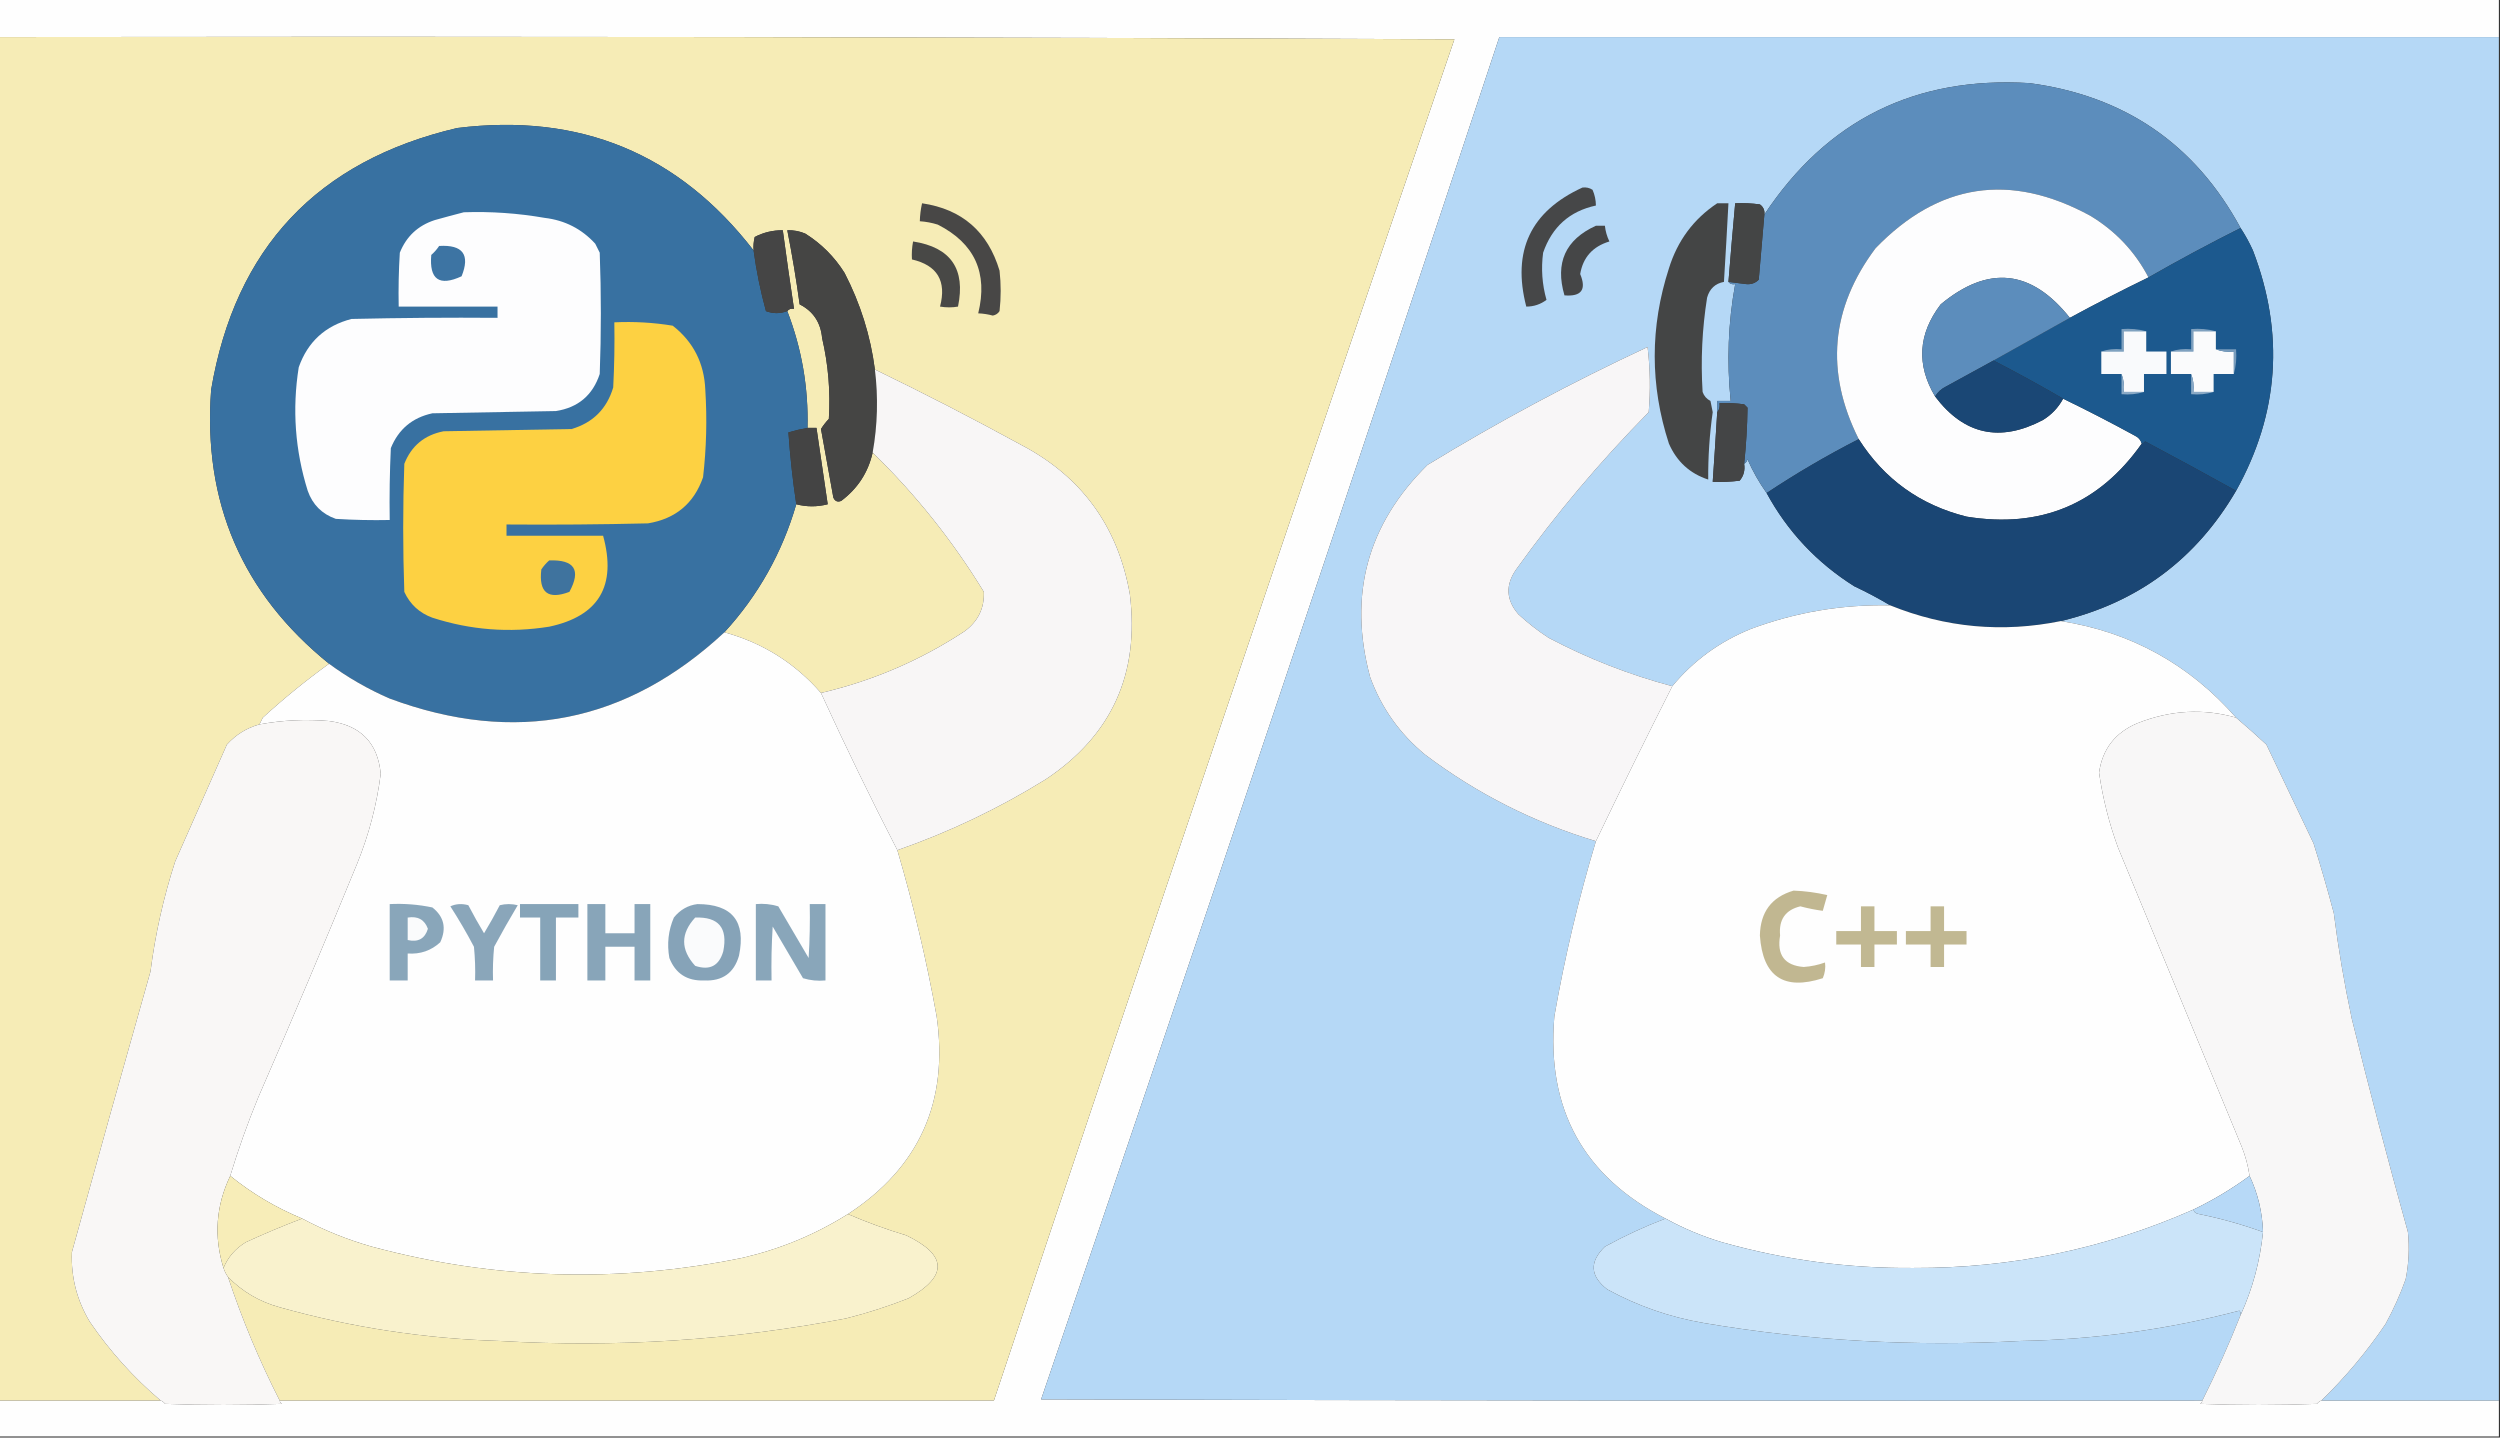 <?xml version="1.0" encoding="UTF-8"?>
<!DOCTYPE svg PUBLIC "-//W3C//DTD SVG 1.1//EN" "http://www.w3.org/Graphics/SVG/1.1/DTD/svg11.dtd">
<svg xmlns="http://www.w3.org/2000/svg" version="1.1" width="1113px" height="640px" style="shape-rendering:geometricPrecision; text-rendering:geometricPrecision; image-rendering:optimizeQuality; fill-rule:evenodd; clip-rule:evenodd" xmlns:xlink="http://www.w3.org/1999/xlink">
<rect width="100%" height="100%" fill="#333333" stroke="none"/>
<g><path style="opacity:1" fill="#fefefe" d="M -0.5,-0.5 C 370.5,-0.5 741.5,-0.5 1112.5,-0.5C 1112.5,5.167 1112.5,10.833 1112.5,16.5C 964.167,16.5 815.833,16.5 667.5,16.5C 600.375,219.041 532.375,421.208 463.5,623C 635.833,623.5 808.166,623.667 980.5,623.5C 980.389,624.117 980.056,624.617 979.5,625C 996.833,625.667 1014.17,625.667 1031.5,625C 1032.04,624.283 1032.71,623.783 1033.5,623.5C 1059.83,623.5 1086.17,623.5 1112.5,623.5C 1112.5,628.833 1112.5,634.167 1112.5,639.5C 741.5,639.5 370.5,639.5 -0.5,639.5C -0.5,634.167 -0.5,628.833 -0.5,623.5C 23.5,623.5 47.5,623.5 71.5,623.5C 72.289,623.783 72.956,624.283 73.5,625C 90.833,625.667 108.167,625.667 125.5,625C 124.944,624.617 124.611,624.117 124.5,623.5C 230.5,623.5 336.5,623.5 442.5,623.5C 510.026,421.255 578.359,219.255 647.5,17.5C 431.501,16.5 215.501,16.167 -0.5,16.5C -0.5,10.833 -0.5,5.167 -0.5,-0.5 Z"/></g>
<g><path style="opacity:1" fill="#f6ecb6" d="M -0.5,16.5 C 215.501,16.167 431.501,16.5 647.5,17.5C 578.359,219.255 510.026,421.255 442.5,623.5C 336.5,623.5 230.5,623.5 124.5,623.5C 115.447,605.73 107.781,587.397 101.5,568.5C 107.851,575.017 115.518,579.517 124.5,582C 156.514,591.002 189.18,596.002 222.5,597C 274.278,600.056 325.611,596.722 376.5,587C 386.03,584.601 395.363,581.601 404.5,578C 422.088,568.099 421.755,558.766 403.5,550C 394.439,547.264 385.772,544.098 377.5,540.5C 409.257,519.799 422.423,490.466 417,452.5C 412.496,427.495 406.663,402.828 399.5,378.5C 422.646,370.427 444.646,359.927 465.5,347C 494.928,327.449 507.428,299.949 503,264.5C 497.66,234.276 481.493,212.109 454.5,198C 433.12,186.31 411.453,175.143 389.5,164.5C 387.557,149.498 383.057,135.164 376,121.5C 371.5,114.333 365.667,108.5 358.5,104C 355.937,102.921 353.271,102.421 350.5,102.5C 352.656,113.422 354.489,124.422 356,135.5C 362.034,138.561 365.368,143.561 366,150.5C 368.757,162.368 369.757,174.368 369,186.5C 367.663,187.904 366.497,189.404 365.5,191C 367.333,201.167 369.167,211.333 371,221.5C 371.725,223.158 372.892,223.658 374.5,223C 381.819,217.521 386.485,210.355 388.5,201.5C 407.625,220.091 424.125,240.757 438,263.5C 438.293,270.75 435.46,276.583 429.5,281C 409.87,293.939 388.537,303.105 365.5,308.5C 353.904,295.199 339.571,286.199 322.5,281.5C 337.556,265.064 348.223,246.064 354.5,224.5C 359.121,225.709 363.787,225.709 368.5,224.5C 366.833,213.164 365.166,201.831 363.5,190.5C 362.167,190.5 360.833,190.5 359.5,190.5C 359.953,172.553 356.953,155.22 350.5,138.5C 351.209,137.596 352.209,137.263 353.5,137.5C 351.743,125.867 350.076,114.201 348.5,102.5C 344.005,102.493 339.838,103.493 336,105.5C 335.505,107.473 335.338,109.473 335.5,111.5C 302.147,68.345 258.147,50.178 203.5,57C 141.211,71.622 104.711,110.455 94,173.5C 90.278,223.558 107.778,264.225 146.5,295.5C 136.275,302.879 126.442,310.879 117,319.5C 116.487,320.527 115.987,321.527 115.5,322.5C 109.8,324.1 104.967,327.1 101,331.5C 93.333,348.833 85.667,366.167 78,383.5C 72.803,399.484 69.136,415.817 67,432.5C 55.173,474.143 43.506,515.81 32,557.5C 31.579,568.582 34.246,578.915 40,588.5C 48.913,601.581 59.413,613.248 71.5,623.5C 47.5,623.5 23.5,623.5 -0.5,623.5C -0.5,421.167 -0.5,218.833 -0.5,16.5 Z"/></g>
<g><path style="opacity:1" fill="#b5d8f6" d="M 1112.5,16.5 C 1112.5,218.833 1112.5,421.167 1112.5,623.5C 1086.17,623.5 1059.83,623.5 1033.5,623.5C 1044.18,613.123 1053.68,601.79 1062,589.5C 1065.55,583.07 1068.55,576.404 1071,569.5C 1072.4,562.548 1072.73,555.548 1072,548.5C 1063.21,516.99 1054.87,485.324 1047,453.5C 1043.68,437.938 1041.01,422.272 1039,406.5C 1036.25,396.103 1033.25,385.77 1030,375.5C 1023.02,360.864 1016.02,346.198 1009,331.5C 1004.56,327.375 1000.06,323.375 995.5,319.5C 974.644,295.74 948.644,281.407 917.5,276.5C 951.755,268.242 977.755,248.909 995.5,218.5C 1014.64,184.089 1017.14,148.422 1003,111.5C 1001.39,107.944 999.559,104.611 997.5,101.5C 977.29,64.172 945.956,42.672 903.5,37C 852.7,33.901 813.367,53.401 785.5,95.5C 785.703,93.61 785.037,92.11 783.5,91C 779.848,90.501 776.182,90.335 772.5,90.5C 771.427,102.159 770.427,113.825 769.5,125.5C 770.209,126.404 771.209,126.737 772.5,126.5C 769.364,143.716 768.697,161.049 770.5,178.5C 768.5,178.5 766.5,178.5 764.5,178.5C 764.5,180.167 764.5,181.833 764.5,183.5C 763.889,193.837 763.222,204.171 762.5,214.5C 766.514,214.666 770.514,214.499 774.5,214C 776.278,211.865 776.945,209.365 776.5,206.5C 777.222,206.082 777.722,205.416 778,204.5C 780.34,209.855 783.174,214.855 786.5,219.5C 795.833,236.67 808.833,250.503 825.5,261C 831.053,263.608 836.387,266.441 841.5,269.5C 820.172,269.047 799.505,272.547 779.5,280C 765.638,285.587 753.972,294.087 744.5,305.5C 725.373,300.401 707.04,293.235 689.5,284C 684.714,280.882 680.214,277.382 676,273.5C 670.467,267.097 670.133,260.43 675,253.5C 692.788,228.701 712.454,205.368 734,183.5C 734.832,173.816 734.665,164.149 733.5,154.5C 699.72,170.219 667.054,187.719 635.5,207C 608.661,233.522 600.161,265.022 610,301.5C 615,315.18 623.167,326.68 634.5,336C 657.457,353.312 682.79,366.146 710.5,374.5C 702.769,400.094 696.602,426.094 692,452.5C 688.457,493.764 704.957,523.764 741.5,542.5C 732.385,545.95 723.385,550.117 714.5,555C 707.549,561.722 707.882,568.055 715.5,574C 728.997,581.388 743.33,586.388 758.5,589C 805.178,596.945 852.178,599.612 899.5,597C 932.594,596.388 965.094,591.888 997,583.5C 997.464,584.094 997.631,584.761 997.5,585.5C 992.385,598.399 986.718,611.065 980.5,623.5C 808.166,623.667 635.833,623.5 463.5,623C 532.375,421.208 600.375,219.041 667.5,16.5C 815.833,16.5 964.167,16.5 1112.5,16.5 Z"/></g>
<g><path style="opacity:1" fill="#5c8dbc" d="M 997.5,101.5 C 983.648,108.454 969.981,115.787 956.5,123.5C 950.488,111.984 941.821,102.817 930.5,96C 894.881,76.661 863.048,81.495 835,110.5C 814.991,137.238 812.491,165.571 827.5,195.5C 813.333,202.747 799.666,210.747 786.5,219.5C 783.174,214.855 780.34,209.855 778,204.5C 777.722,205.416 777.222,206.082 776.5,206.5C 777.389,198.17 777.889,189.836 778,181.5C 777.5,181 777,180.5 776.5,180C 772.848,179.501 769.182,179.335 765.5,179.5C 765.768,181.099 765.434,182.432 764.5,183.5C 764.5,181.833 764.5,180.167 764.5,178.5C 766.5,178.5 768.5,178.5 770.5,178.5C 768.697,161.049 769.364,143.716 772.5,126.5C 771.209,126.737 770.209,126.404 769.5,125.5C 772.157,125.83 774.824,126.163 777.5,126.5C 779.693,126.674 781.527,126.007 783,124.5C 783.836,114.824 784.669,105.158 785.5,95.5C 813.367,53.401 852.7,33.901 903.5,37C 945.956,42.672 977.29,64.172 997.5,101.5 Z"/></g>
<g><path style="opacity:1" fill="#3871a1" d="M 335.5,111.5 C 336.732,120.628 338.566,129.628 341,138.5C 344.131,139.7 347.298,139.7 350.5,138.5C 356.953,155.22 359.953,172.553 359.5,190.5C 356.611,191.008 353.778,191.675 351,192.5C 351.739,203.182 352.906,213.849 354.5,224.5C 348.223,246.064 337.556,265.064 322.5,281.5C 279.047,321.89 229.38,331.724 173.5,311C 163.838,306.805 154.838,301.638 146.5,295.5C 107.778,264.225 90.278,223.558 94,173.5C 104.711,110.455 141.211,71.622 203.5,57C 258.147,50.178 302.147,68.345 335.5,111.5 Z"/></g>
<g><path style="opacity:1" fill="#464748" d="M 704.5,83.5 C 706.144,83.287 707.644,83.62 709,84.5C 709.977,86.74 710.477,89.073 710.5,91.5C 698.799,94.028 690.965,101.028 687,112.5C 686.05,119.629 686.55,126.629 688.5,133.5C 685.85,135.494 682.85,136.494 679.5,136.5C 673.075,111.742 681.408,94.076 704.5,83.5 Z"/></g>
<g><path style="opacity:1" fill="#fdfdfe" d="M 956.5,123.5 C 944.677,129.245 933.01,135.245 921.5,141.5C 904.327,119.917 885.16,117.917 864,135.5C 853.937,148.718 853.104,162.385 861.5,176.5C 874.38,193.55 890.38,197.05 909.5,187C 913.38,184.621 916.38,181.454 918.5,177.5C 929.27,182.719 939.937,188.219 950.5,194C 952.063,194.759 953.063,195.926 953.5,197.5C 934.433,224.522 908.433,235.356 875.5,230C 854.849,224.832 838.849,213.332 827.5,195.5C 812.491,165.571 814.991,137.238 835,110.5C 863.048,81.495 894.881,76.661 930.5,96C 941.821,102.817 950.488,111.984 956.5,123.5 Z"/></g>
<g><path style="opacity:1" fill="#484746" d="M 410.5,90.5 C 428.303,93.13 439.803,103.13 445,120.5C 445.667,126.5 445.667,132.5 445,138.5C 444.326,139.578 443.326,140.245 442,140.5C 439.863,139.923 437.696,139.59 435.5,139.5C 439.912,121.496 433.912,108.329 417.5,100C 414.883,99.178 412.216,98.678 409.5,98.5C 409.575,95.794 409.908,93.127 410.5,90.5 Z"/></g>
<g><path style="opacity:1" fill="#444545" d="M 764.5,90.5 C 766.167,90.5 767.833,90.5 769.5,90.5C 768.889,102.17 768.222,113.837 767.5,125.5C 763.618,126.211 761.118,128.544 760,132.5C 757.79,146.429 757.123,160.429 758,174.5C 758.637,176.303 759.803,177.636 761.5,178.5C 761.833,180.167 762.167,181.833 762.5,183.5C 761.086,193.452 760.42,203.452 760.5,213.5C 752.339,210.844 746.506,205.511 743,197.5C 734.571,171.558 734.571,145.558 743,119.5C 746.801,107.187 753.967,97.521 764.5,90.5 Z"/></g>
<g><path style="opacity:1" fill="#444545" d="M 785.5,95.5 C 784.669,105.158 783.836,114.824 783,124.5C 781.527,126.007 779.693,126.674 777.5,126.5C 774.824,126.163 772.157,125.83 769.5,125.5C 770.427,113.825 771.427,102.159 772.5,90.5C 776.182,90.335 779.848,90.501 783.5,91C 785.037,92.11 785.703,93.61 785.5,95.5 Z"/></g>
<g><path style="opacity:1" fill="#fdfdfe" d="M 206.5,94.5 C 218.589,94.095 230.589,94.928 242.5,97C 251.465,98.065 258.965,101.899 265,108.5C 265.667,109.833 266.333,111.167 267,112.5C 267.667,130.5 267.667,148.5 267,166.5C 263.876,175.956 257.376,181.456 247.5,183C 229.167,183.333 210.833,183.667 192.5,184C 183.58,185.923 177.413,191.09 174,199.5C 173.5,210.161 173.333,220.828 173.5,231.5C 165.493,231.666 157.493,231.5 149.5,231C 143.333,228.833 139.167,224.667 137,218.5C 131.368,200.502 130.035,182.169 133,163.5C 137.001,152.167 144.834,145 156.5,142C 178.164,141.5 199.831,141.333 221.5,141.5C 221.5,139.833 221.5,138.167 221.5,136.5C 206.833,136.5 192.167,136.5 177.5,136.5C 177.334,128.493 177.5,120.493 178,112.5C 180.899,105.268 186.066,100.435 193.5,98C 197.936,96.755 202.269,95.589 206.5,94.5 Z"/></g>
<g><path style="opacity:1" fill="#454647" d="M 710.5,100.5 C 711.833,100.5 713.167,100.5 714.5,100.5C 714.756,102.937 715.423,105.271 716.5,107.5C 709.085,109.74 704.752,114.573 703.5,122C 706.384,128.954 704.051,132.12 696.5,131.5C 692.25,117.007 696.917,106.674 710.5,100.5 Z"/></g>
<g><path style="opacity:1" fill="#1c598e" d="M 997.5,101.5 C 999.559,104.611 1001.39,107.944 1003,111.5C 1017.14,148.422 1014.64,184.089 995.5,218.5C 982.107,211.052 968.607,203.719 955,196.5C 954.617,197.056 954.117,197.389 953.5,197.5C 953.063,195.926 952.063,194.759 950.5,194C 939.937,188.219 929.27,182.719 918.5,177.5C 908.362,171.595 898.029,165.929 887.5,160.5C 898.77,154.195 910.103,147.862 921.5,141.5C 933.01,135.245 944.677,129.245 956.5,123.5C 969.981,115.787 983.648,108.454 997.5,101.5 Z"/></g>
<g><path style="opacity:1" fill="#454544" d="M 389.5,164.5 C 391.023,176.893 390.69,189.226 388.5,201.5C 386.485,210.355 381.819,217.521 374.5,223C 372.892,223.658 371.725,223.158 371,221.5C 369.167,211.333 367.333,201.167 365.5,191C 366.497,189.404 367.663,187.904 369,186.5C 369.757,174.368 368.757,162.368 366,150.5C 365.368,143.561 362.034,138.561 356,135.5C 354.489,124.422 352.656,113.422 350.5,102.5C 353.271,102.421 355.937,102.921 358.5,104C 365.667,108.5 371.5,114.333 376,121.5C 383.057,135.164 387.557,149.498 389.5,164.5 Z"/></g>
<g><path style="opacity:1" fill="#454545" d="M 350.5,138.5 C 347.298,139.7 344.131,139.7 341,138.5C 338.566,129.628 336.732,120.628 335.5,111.5C 335.338,109.473 335.505,107.473 336,105.5C 339.838,103.493 344.005,102.493 348.5,102.5C 350.076,114.201 351.743,125.867 353.5,137.5C 352.209,137.263 351.209,137.596 350.5,138.5 Z"/></g>
<g><path style="opacity:1" fill="#484846" d="M 406.5,107.5 C 423.308,110.104 429.974,119.77 426.5,136.5C 423.956,136.949 421.29,136.949 418.5,136.5C 421.484,125.123 417.317,118.123 406,115.5C 405.825,112.843 405.992,110.176 406.5,107.5 Z"/></g>
<g><path style="opacity:1" fill="#3d74a3" d="M 195.5,109.5 C 206.055,108.871 209.388,113.371 205.5,123C 195.553,127.608 191.053,124.442 192,113.5C 193.376,112.295 194.542,110.962 195.5,109.5 Z"/></g>
<g><path style="opacity:1" fill="#5c8dbc" d="M 921.5,141.5 C 910.103,147.862 898.77,154.195 887.5,160.5C 880.554,164.309 873.554,168.142 866.5,172C 864.308,173.067 862.642,174.567 861.5,176.5C 853.104,162.385 853.937,148.718 864,135.5C 885.16,117.917 904.327,119.917 921.5,141.5 Z"/></g>
<g><path style="opacity:1" fill="#fdd142" d="M 273.5,143.5 C 282.25,143.09 290.916,143.59 299.5,145C 308.671,152.174 313.505,161.674 314,173.5C 314.827,186.534 314.493,199.534 313,212.5C 308.944,224.128 300.777,230.961 288.5,233C 267.503,233.5 246.503,233.667 225.5,233.5C 225.5,235.167 225.5,236.833 225.5,238.5C 239.833,238.5 254.167,238.5 268.5,238.5C 274.621,260.796 266.621,274.296 244.5,279C 226.839,281.834 209.506,280.5 192.5,275C 186.728,272.894 182.562,269.061 180,263.5C 179.333,244.5 179.333,225.5 180,206.5C 183.138,198.502 188.972,193.668 197.5,192C 216.5,191.667 235.5,191.333 254.5,191C 263.991,188.175 270.158,182.009 273,172.5C 273.5,162.839 273.666,153.172 273.5,143.5 Z"/></g>
<g><path style="opacity:1" fill="#7fa1bf" d="M 955.5,147.5 C 952.167,147.5 948.833,147.5 945.5,147.5C 945.5,150.5 945.5,153.5 945.5,156.5C 942.167,156.5 938.833,156.5 935.5,156.5C 938.287,155.523 941.287,155.19 944.5,155.5C 944.5,152.5 944.5,149.5 944.5,146.5C 948.371,146.185 952.038,146.518 955.5,147.5 Z"/></g>
<g><path style="opacity:1" fill="#f9fafc" d="M 955.5,147.5 C 955.5,150.5 955.5,153.5 955.5,156.5C 958.5,156.5 961.5,156.5 964.5,156.5C 964.5,159.833 964.5,163.167 964.5,166.5C 961.167,166.5 957.833,166.5 954.5,166.5C 954.5,169.167 954.5,171.833 954.5,174.5C 951.5,174.5 948.5,174.5 945.5,174.5C 945.806,171.615 945.473,168.948 944.5,166.5C 941.5,166.5 938.5,166.5 935.5,166.5C 935.5,163.167 935.5,159.833 935.5,156.5C 938.833,156.5 942.167,156.5 945.5,156.5C 945.5,153.5 945.5,150.5 945.5,147.5C 948.833,147.5 952.167,147.5 955.5,147.5 Z"/></g>
<g><path style="opacity:1" fill="#7fa1bf" d="M 986.5,147.5 C 983.167,147.5 979.833,147.5 976.5,147.5C 976.5,150.5 976.5,153.5 976.5,156.5C 973.167,156.5 969.833,156.5 966.5,156.5C 969.287,155.523 972.287,155.19 975.5,155.5C 975.5,152.5 975.5,149.5 975.5,146.5C 979.371,146.185 983.038,146.518 986.5,147.5 Z"/></g>
<g><path style="opacity:1" fill="#fafbfc" d="M 986.5,147.5 C 986.5,150.167 986.5,152.833 986.5,155.5C 988.948,156.473 991.615,156.806 994.5,156.5C 994.5,159.833 994.5,163.167 994.5,166.5C 991.5,166.5 988.5,166.5 985.5,166.5C 985.5,169.167 985.5,171.833 985.5,174.5C 982.5,174.5 979.5,174.5 976.5,174.5C 976.806,171.615 976.473,168.948 975.5,166.5C 972.5,166.5 969.5,166.5 966.5,166.5C 966.5,163.167 966.5,159.833 966.5,156.5C 969.833,156.5 973.167,156.5 976.5,156.5C 976.5,153.5 976.5,150.5 976.5,147.5C 979.833,147.5 983.167,147.5 986.5,147.5 Z"/></g>
<g><path style="opacity:1" fill="#f8f6f7" d="M 744.5,305.5 C 732.895,328.377 721.561,351.377 710.5,374.5C 682.79,366.146 657.457,353.312 634.5,336C 623.167,326.68 615,315.18 610,301.5C 600.161,265.022 608.661,233.522 635.5,207C 667.054,187.719 699.72,170.219 733.5,154.5C 734.665,164.149 734.832,173.816 734,183.5C 712.454,205.368 692.788,228.701 675,253.5C 670.133,260.43 670.467,267.097 676,273.5C 680.214,277.382 684.714,280.882 689.5,284C 707.04,293.235 725.373,300.401 744.5,305.5 Z"/></g>
<g><path style="opacity:1" fill="#789cbc" d="M 986.5,155.5 C 989.5,155.5 992.5,155.5 995.5,155.5C 995.815,159.371 995.482,163.038 994.5,166.5C 994.5,163.167 994.5,159.833 994.5,156.5C 991.615,156.806 988.948,156.473 986.5,155.5 Z"/></g>
<g><path style="opacity:1" fill="#1a4775" d="M 887.5,160.5 C 898.029,165.929 908.362,171.595 918.5,177.5C 916.38,181.454 913.38,184.621 909.5,187C 890.38,197.05 874.38,193.55 861.5,176.5C 862.642,174.567 864.308,173.067 866.5,172C 873.554,168.142 880.554,164.309 887.5,160.5 Z"/></g>
<g><path style="opacity:1" fill="#f8f6f6" d="M 389.5,164.5 C 411.453,175.143 433.12,186.31 454.5,198C 481.493,212.109 497.66,234.276 503,264.5C 507.428,299.949 494.928,327.449 465.5,347C 444.646,359.927 422.646,370.427 399.5,378.5C 387.658,355.481 376.325,332.148 365.5,308.5C 388.537,303.105 409.87,293.939 429.5,281C 435.46,276.583 438.293,270.75 438,263.5C 424.125,240.757 407.625,220.091 388.5,201.5C 390.69,189.226 391.023,176.893 389.5,164.5 Z"/></g>
<g><path style="opacity:1" fill="#8baac6" d="M 944.5,166.5 C 945.473,168.948 945.806,171.615 945.5,174.5C 948.5,174.5 951.5,174.5 954.5,174.5C 951.375,175.479 948.042,175.813 944.5,175.5C 944.5,172.5 944.5,169.5 944.5,166.5 Z"/></g>
<g><path style="opacity:1" fill="#8baac6" d="M 975.5,166.5 C 976.473,168.948 976.806,171.615 976.5,174.5C 979.5,174.5 982.5,174.5 985.5,174.5C 982.375,175.479 979.042,175.813 975.5,175.5C 975.5,172.5 975.5,169.5 975.5,166.5 Z"/></g>
<g><path style="opacity:1" fill="#444546" d="M 776.5,206.5 C 776.945,209.365 776.278,211.865 774.5,214C 770.514,214.499 766.514,214.666 762.5,214.5C 763.222,204.171 763.889,193.837 764.5,183.5C 765.434,182.432 765.768,181.099 765.5,179.5C 769.182,179.335 772.848,179.501 776.5,180C 777,180.5 777.5,181 778,181.5C 777.889,189.836 777.389,198.17 776.5,206.5 Z"/></g>
<g><path style="opacity:1" fill="#444444" d="M 359.5,190.5 C 360.833,190.5 362.167,190.5 363.5,190.5C 365.166,201.831 366.833,213.164 368.5,224.5C 363.787,225.709 359.121,225.709 354.5,224.5C 352.906,213.849 351.739,203.182 351,192.5C 353.778,191.675 356.611,191.008 359.5,190.5 Z"/></g>
<g><path style="opacity:1" fill="#1a4674" d="M 827.5,195.5 C 838.849,213.332 854.849,224.832 875.5,230C 908.433,235.356 934.433,224.522 953.5,197.5C 954.117,197.389 954.617,197.056 955,196.5C 968.607,203.719 982.107,211.052 995.5,218.5C 977.755,248.909 951.755,268.242 917.5,276.5C 891.466,281.792 866.132,279.459 841.5,269.5C 836.387,266.441 831.053,263.608 825.5,261C 808.833,250.503 795.833,236.67 786.5,219.5C 799.666,210.747 813.333,202.747 827.5,195.5 Z"/></g>
<g><path style="opacity:1" fill="#3f739e" d="M 244.5,249.5 C 255.785,249.092 258.785,253.759 253.5,263.5C 243.941,267.117 239.775,263.784 241,253.5C 242.032,251.973 243.199,250.64 244.5,249.5 Z"/></g>
<g><path style="opacity:1" fill="#fefefe" d="M 841.5,269.5 C 866.132,279.459 891.466,281.792 917.5,276.5C 948.644,281.407 974.644,295.74 995.5,319.5C 980.935,315.295 966.269,316.128 951.5,322C 941.645,326.179 935.978,333.512 934.5,344C 936.157,355.463 938.991,366.629 943,377.5C 961.333,421.833 979.667,466.167 998,510.5C 999.684,514.716 1000.85,519.049 1001.5,523.5C 993.7,529.24 985.366,534.24 976.5,538.5C 936.906,555.994 895.406,564.66 852,564.5C 822.925,564.752 794.425,560.918 766.5,553C 757.771,550.37 749.438,546.87 741.5,542.5C 704.957,523.764 688.457,493.764 692,452.5C 696.602,426.094 702.769,400.094 710.5,374.5C 721.561,351.377 732.895,328.377 744.5,305.5C 753.972,294.087 765.638,285.587 779.5,280C 799.505,272.547 820.172,269.047 841.5,269.5 Z"/></g>
<g><path style="opacity:1" fill="#fefefe" d="M 322.5,281.5 C 339.571,286.199 353.904,295.199 365.5,308.5C 376.325,332.148 387.658,355.481 399.5,378.5C 406.663,402.828 412.496,427.495 417,452.5C 422.423,490.466 409.257,519.799 377.5,540.5C 362.996,549.618 347.329,556.118 330.5,560C 275.054,571.374 220.054,569.707 165.5,555C 154.689,551.924 144.355,547.758 134.5,542.5C 122.87,537.689 112.203,531.356 102.5,523.5C 106.096,511.64 110.262,499.973 115,488.5C 130.057,453.997 144.723,419.33 159,384.5C 164.249,371.593 167.749,358.26 169.5,344.5C 168.184,330.681 160.517,322.848 146.5,321C 136.081,320.11 125.748,320.61 115.5,322.5C 115.987,321.527 116.487,320.527 117,319.5C 126.442,310.879 136.275,302.879 146.5,295.5C 154.838,301.638 163.838,306.805 173.5,311C 229.38,331.724 279.047,321.89 322.5,281.5 Z"/></g>
<g><path style="opacity:1" fill="#f8f7f7" d="M 995.5,319.5 C 1000.06,323.375 1004.56,327.375 1009,331.5C 1016.02,346.198 1023.02,360.864 1030,375.5C 1033.25,385.77 1036.25,396.103 1039,406.5C 1041.01,422.272 1043.68,437.938 1047,453.5C 1054.87,485.324 1063.21,516.99 1072,548.5C 1072.73,555.548 1072.4,562.548 1071,569.5C 1068.55,576.404 1065.55,583.07 1062,589.5C 1053.68,601.79 1044.18,613.123 1033.5,623.5C 1032.71,623.783 1032.04,624.283 1031.5,625C 1014.17,625.667 996.833,625.667 979.5,625C 980.056,624.617 980.389,624.117 980.5,623.5C 986.718,611.065 992.385,598.399 997.5,585.5C 1002.85,573.785 1006.18,561.452 1007.5,548.5C 1007.2,539.648 1005.2,531.315 1001.5,523.5C 1000.85,519.049 999.684,514.716 998,510.5C 979.667,466.167 961.333,421.833 943,377.5C 938.991,366.629 936.157,355.463 934.5,344C 935.978,333.512 941.645,326.179 951.5,322C 966.269,316.128 980.935,315.295 995.5,319.5 Z"/></g>
<g><path style="opacity:1" fill="#f9f7f6" d="M 102.5,523.5 C 96.137,536.816 95.137,550.483 99.5,564.5C 99.989,565.995 100.655,567.329 101.5,568.5C 107.781,587.397 115.447,605.73 124.5,623.5C 124.611,624.117 124.944,624.617 125.5,625C 108.167,625.667 90.833,625.667 73.5,625C 72.956,624.283 72.289,623.783 71.5,623.5C 59.413,613.248 48.913,601.581 40,588.5C 34.246,578.915 31.579,568.582 32,557.5C 43.506,515.81 55.173,474.143 67,432.5C 69.136,415.817 72.803,399.484 78,383.5C 85.667,366.167 93.333,348.833 101,331.5C 104.967,327.1 109.8,324.1 115.5,322.5C 125.748,320.61 136.081,320.11 146.5,321C 160.517,322.848 168.184,330.681 169.5,344.5C 167.749,358.26 164.249,371.593 159,384.5C 144.723,419.33 130.057,453.997 115,488.5C 110.262,499.973 106.096,511.64 102.5,523.5 Z"/></g>
<g><path style="opacity:1" fill="#c1b791" d="M 798.5,396.5 C 803.57,396.685 808.57,397.352 813.5,398.5C 812.833,400.833 812.167,403.167 811.5,405.5C 808.135,405.046 804.802,404.38 801.5,403.5C 794.844,405.107 791.844,409.441 792.5,416.5C 791.003,425.147 794.503,429.814 803,430.5C 806.282,430.269 809.449,429.603 812.5,428.5C 812.808,430.924 812.474,433.257 811.5,435.5C 794.099,441.103 784.766,434.77 783.5,416.5C 783.706,406.035 788.706,399.369 798.5,396.5 Z"/></g>
<g><path style="opacity:1" fill="#89a6ba" d="M 173.5,402.5 C 179.909,402.183 186.243,402.683 192.5,404C 197.71,408.12 198.877,413.286 196,419.5C 191.941,423.228 187.107,424.895 181.5,424.5C 181.5,428.5 181.5,432.5 181.5,436.5C 178.833,436.5 176.167,436.5 173.5,436.5C 173.5,425.167 173.5,413.833 173.5,402.5 Z"/></g>
<g><path style="opacity:1" fill="#8aa6ba" d="M 200.5,403.5 C 202.966,402.366 205.633,402.199 208.5,403C 210.707,407.247 213.04,411.414 215.5,415.5C 217.96,411.414 220.293,407.247 222.5,403C 225.167,402.333 227.833,402.333 230.5,403C 226.873,409.085 223.373,415.252 220,421.5C 219.501,426.489 219.334,431.489 219.5,436.5C 216.833,436.5 214.167,436.5 211.5,436.5C 211.666,431.489 211.499,426.489 211,421.5C 207.726,415.273 204.226,409.273 200.5,403.5 Z"/></g>
<g><path style="opacity:1" fill="#86a4b8" d="M 231.5,402.5 C 240.167,402.5 248.833,402.5 257.5,402.5C 257.5,404.5 257.5,406.5 257.5,408.5C 254.167,408.5 250.833,408.5 247.5,408.5C 247.5,417.833 247.5,427.167 247.5,436.5C 245.167,436.5 242.833,436.5 240.5,436.5C 240.5,427.167 240.5,417.833 240.5,408.5C 237.5,408.5 234.5,408.5 231.5,408.5C 231.5,406.5 231.5,404.5 231.5,402.5 Z"/></g>
<g><path style="opacity:1" fill="#88a5b9" d="M 261.5,402.5 C 264.167,402.5 266.833,402.5 269.5,402.5C 269.5,406.833 269.5,411.167 269.5,415.5C 273.833,415.5 278.167,415.5 282.5,415.5C 282.5,411.167 282.5,406.833 282.5,402.5C 284.833,402.5 287.167,402.5 289.5,402.5C 289.5,413.833 289.5,425.167 289.5,436.5C 287.167,436.5 284.833,436.5 282.5,436.5C 282.5,431.5 282.5,426.5 282.5,421.5C 278.167,421.5 273.833,421.5 269.5,421.5C 269.5,426.5 269.5,431.5 269.5,436.5C 266.833,436.5 264.167,436.5 261.5,436.5C 261.5,425.167 261.5,413.833 261.5,402.5 Z"/></g>
<g><path style="opacity:1" fill="#86a3b8" d="M 310.5,402.5 C 326.01,402.519 332.176,410.185 329,425.5C 326.772,433.205 321.605,436.872 313.5,436.5C 305.901,436.792 300.735,433.458 298,426.5C 296.873,420.245 297.54,414.245 300,408.5C 302.793,405.027 306.293,403.027 310.5,402.5 Z"/></g>
<g><path style="opacity:1" fill="#89a6ba" d="M 336.5,402.5 C 339.898,402.18 343.232,402.513 346.5,403.5C 351,411.167 355.5,418.833 360,426.5C 360.5,418.507 360.666,410.507 360.5,402.5C 362.833,402.5 365.167,402.5 367.5,402.5C 367.5,413.833 367.5,425.167 367.5,436.5C 364.102,436.82 360.768,436.487 357.5,435.5C 353,427.833 348.5,420.167 344,412.5C 343.5,420.493 343.334,428.493 343.5,436.5C 341.167,436.5 338.833,436.5 336.5,436.5C 336.5,425.167 336.5,413.833 336.5,402.5 Z"/></g>
<g><path style="opacity:1" fill="#c1b892" d="M 828.5,403.5 C 830.5,403.5 832.5,403.5 834.5,403.5C 834.5,407.167 834.5,410.833 834.5,414.5C 837.833,414.5 841.167,414.5 844.5,414.5C 844.5,416.5 844.5,418.5 844.5,420.5C 841.167,420.5 837.833,420.5 834.5,420.5C 834.5,423.833 834.5,427.167 834.5,430.5C 832.5,430.5 830.5,430.5 828.5,430.5C 828.5,427.167 828.5,423.833 828.5,420.5C 824.833,420.5 821.167,420.5 817.5,420.5C 817.5,418.5 817.5,416.5 817.5,414.5C 821.167,414.5 824.833,414.5 828.5,414.5C 828.5,410.833 828.5,407.167 828.5,403.5 Z"/></g>
<g><path style="opacity:1" fill="#c1b892" d="M 859.5,403.5 C 861.5,403.5 863.5,403.5 865.5,403.5C 865.5,407.167 865.5,410.833 865.5,414.5C 868.833,414.5 872.167,414.5 875.5,414.5C 875.5,416.5 875.5,418.5 875.5,420.5C 872.167,420.5 868.833,420.5 865.5,420.5C 865.5,423.833 865.5,427.167 865.5,430.5C 863.5,430.5 861.5,430.5 859.5,430.5C 859.5,427.167 859.5,423.833 859.5,420.5C 855.833,420.5 852.167,420.5 848.5,420.5C 848.5,418.5 848.5,416.5 848.5,414.5C 852.167,414.5 855.833,414.5 859.5,414.5C 859.5,410.833 859.5,407.167 859.5,403.5 Z"/></g>
<g><path style="opacity:1" fill="#fafbfc" d="M 181.5,408.5 C 186.02,407.76 189.02,409.427 190.5,413.5C 189.145,417.917 186.145,419.584 181.5,418.5C 181.5,415.167 181.5,411.833 181.5,408.5 Z"/></g>
<g><path style="opacity:1" fill="#fafbfc" d="M 309.5,408.5 C 319.922,408.098 324.089,413.098 322,423.5C 320.154,429.995 315.988,432.162 309.5,430C 302.948,422.785 302.948,415.618 309.5,408.5 Z"/></g>
<g><path style="opacity:1" fill="#f7edb8" d="M 102.5,523.5 C 112.203,531.356 122.87,537.689 134.5,542.5C 126.156,545.679 117.823,549.179 109.5,553C 104.839,555.818 101.505,559.651 99.5,564.5C 95.137,550.483 96.137,536.816 102.5,523.5 Z"/></g>
<g><path style="opacity:1" fill="#b7d9f7" d="M 1001.5,523.5 C 1005.2,531.315 1007.2,539.648 1007.5,548.5C 998.232,545.14 988.732,542.474 979,540.5C 977.624,540.316 976.791,539.649 976.5,538.5C 985.366,534.24 993.7,529.24 1001.5,523.5 Z"/></g>
<g><path style="opacity:1" fill="#cbe4f9" d="M 976.5,538.5 C 976.791,539.649 977.624,540.316 979,540.5C 988.732,542.474 998.232,545.14 1007.5,548.5C 1006.18,561.452 1002.85,573.785 997.5,585.5C 997.631,584.761 997.464,584.094 997,583.5C 965.094,591.888 932.594,596.388 899.5,597C 852.178,599.612 805.178,596.945 758.5,589C 743.33,586.388 728.997,581.388 715.5,574C 707.882,568.055 707.549,561.722 714.5,555C 723.385,550.117 732.385,545.95 741.5,542.5C 749.438,546.87 757.771,550.37 766.5,553C 794.425,560.918 822.925,564.752 852,564.5C 895.406,564.66 936.906,555.994 976.5,538.5 Z"/></g>
<g><path style="opacity:1" fill="#f9f2cd" d="M 377.5,540.5 C 385.772,544.098 394.439,547.264 403.5,550C 421.755,558.766 422.088,568.099 404.5,578C 395.363,581.601 386.03,584.601 376.5,587C 325.611,596.722 274.278,600.056 222.5,597C 189.18,596.002 156.514,591.002 124.5,582C 115.518,579.517 107.851,575.017 101.5,568.5C 100.655,567.329 99.989,565.995 99.5,564.5C 101.505,559.651 104.839,555.818 109.5,553C 117.823,549.179 126.156,545.679 134.5,542.5C 144.355,547.758 154.689,551.924 165.5,555C 220.054,569.707 275.054,571.374 330.5,560C 347.329,556.118 362.996,549.618 377.5,540.5 Z"/></g>
</svg>
